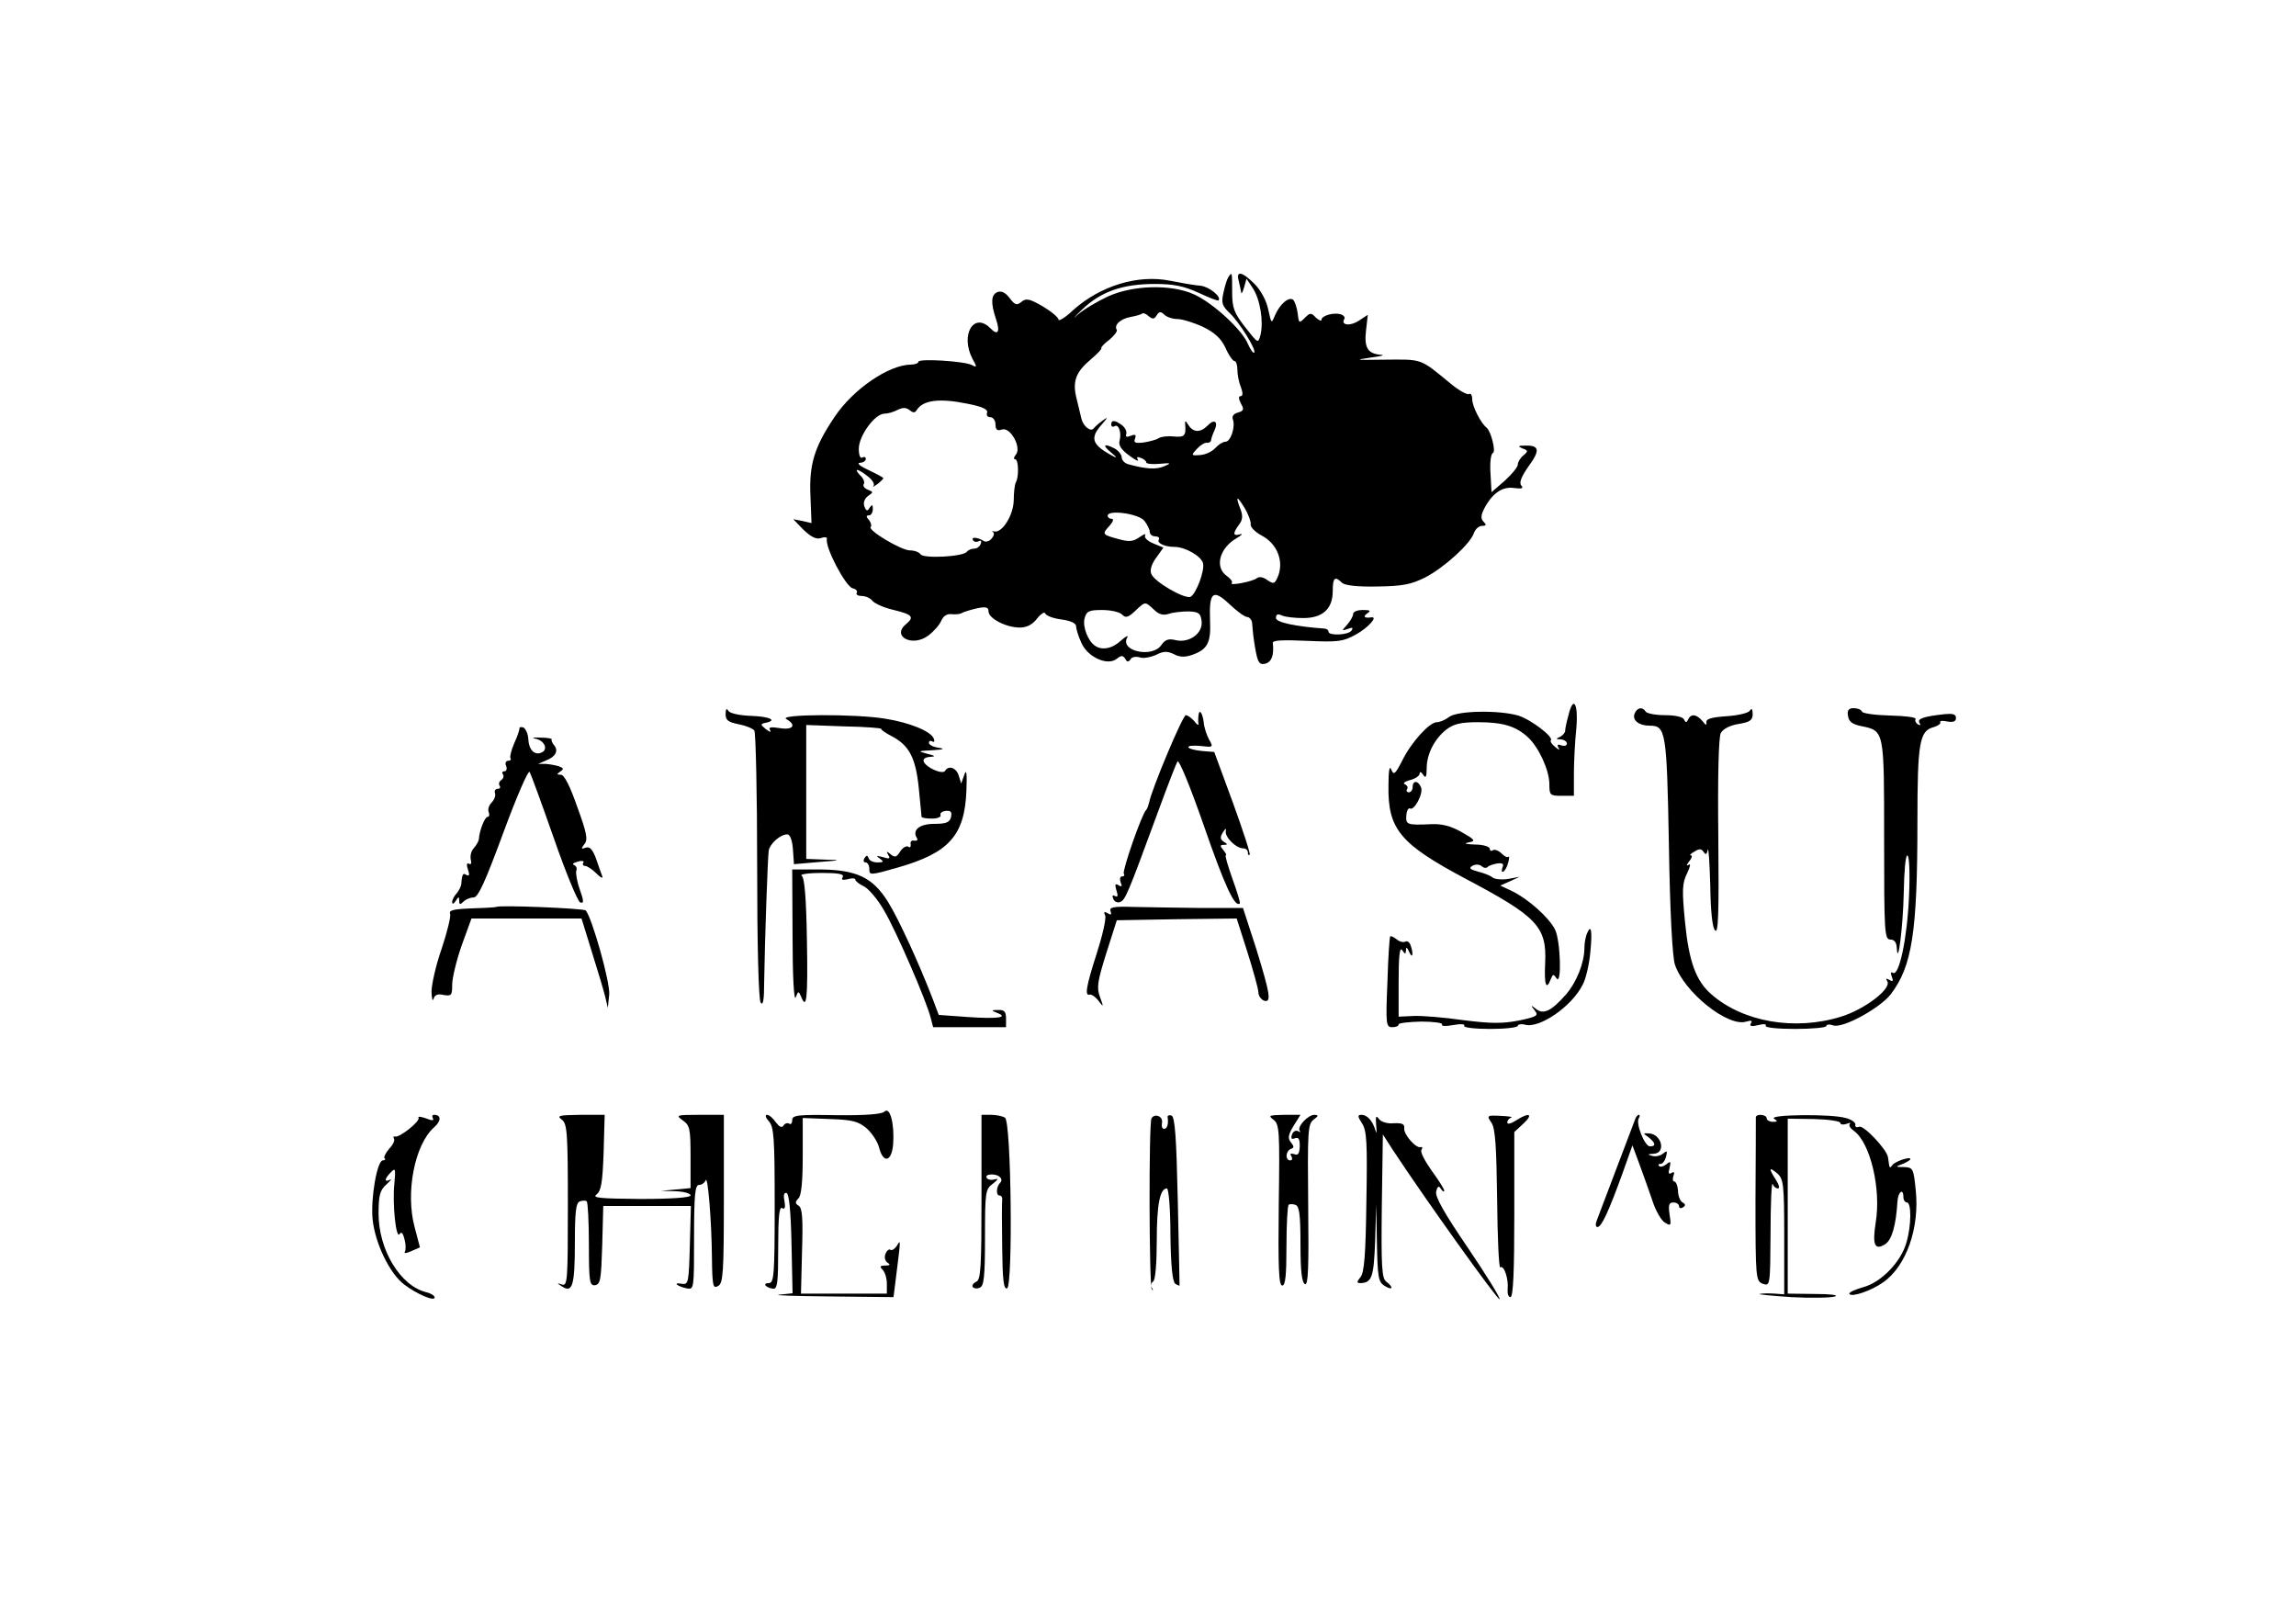 <?xml version="1.0" standalone="no"?>
<!DOCTYPE svg PUBLIC "-//W3C//DTD SVG 20010904//EN"
 "http://www.w3.org/TR/2001/REC-SVG-20010904/DTD/svg10.dtd">
<svg version="1.0" xmlns="http://www.w3.org/2000/svg"
 width="655pt" height="463pt" viewBox="0 0 655 463"
 preserveAspectRatio="xMidYMid meet">
<g transform="translate(0,463) scale(0.1,-0.1)"
fill="#000000" stroke="none">
<path d="M3504 3839 c-4 -6 -10 -26 -14 -45 -6 -27 -4 -36 17 -56 28 -26 78
-106 71 -114 -3 -2 -11 9 -18 25 -16 40 -100 117 -153 141 -65 30 -176 27
-247 -6 -30 -14 -69 -37 -86 -52 -16 -15 -11 -8 13 15 53 51 115 73 207 73 55
0 83 -6 125 -25 30 -14 55 -24 57 -22 10 10 -26 39 -51 42 -17 1 -55 8 -86 14
-92 19 -200 -14 -278 -84 -22 -21 -41 -32 -41 -27 0 6 -20 23 -45 38 -38 22
-48 24 -61 13 -13 -11 -19 -9 -34 11 -11 15 -23 21 -34 17 -19 -7 -20 -31 -5
-76 13 -38 6 -50 -16 -27 -47 47 -86 -19 -51 -87 14 -25 13 -26 -2 -18 -22 11
-152 19 -152 9 0 -4 -10 -8 -22 -8 -63 -1 -164 -70 -217 -149 -58 -86 -73
-136 -69 -225 l3 -78 -26 6 -26 5 29 -30 c21 -20 36 -28 49 -24 11 4 19 3 18
-2 -6 -24 53 -135 73 -141 10 -2 15 -8 12 -13 -3 -5 4 -9 14 -9 11 0 25 -6 31
-14 7 -8 34 -20 61 -26 53 -13 59 -20 35 -40 -43 -35 18 -67 63 -33 15 11 32
30 37 42 6 14 17 21 30 19 11 -1 25 0 30 4 6 3 25 9 43 13 25 5 32 3 32 -9 0
-20 50 -46 89 -46 20 0 36 8 49 25 11 14 22 21 24 15 2 -6 22 -14 46 -17 28
-4 42 -11 42 -20 0 -8 7 -30 16 -49 19 -40 75 -64 100 -43 13 10 17 10 24 0 5
-10 9 -10 15 -2 3 7 15 9 26 6 10 -4 31 0 47 7 21 11 32 11 51 2 16 -9 32 -9
52 -2 43 15 54 34 51 97 -3 83 8 92 55 48 21 -20 44 -37 51 -37 6 0 13 -8 14
-17 1 -10 2 -25 3 -33 1 -8 4 -31 8 -51 6 -30 11 -36 27 -32 18 5 25 25 21 59
-1 8 29 9 98 6 89 -4 103 -2 139 18 36 20 64 52 44 49 -19 -3 -25 2 -12 11 12
8 9 10 -12 10 -16 0 -28 -5 -28 -12 0 -6 -8 -20 -17 -30 -16 -18 -16 -18 2
-12 13 5 16 4 11 -4 -8 -14 -66 -16 -66 -4 0 5 -6 9 -12 9 -83 6 -138 18 -138
30 0 11 5 13 18 7 9 -4 36 -7 60 -7 55 0 84 26 84 77 0 38 6 44 26 24 8 -8 43
-12 101 -11 73 1 97 6 137 26 54 28 129 96 139 127 4 11 14 20 23 20 12 0 13
3 5 11 -9 9 -9 18 1 38 23 44 52 64 85 59 23 -3 28 -1 21 7 -7 8 0 25 20 54
34 46 32 61 -8 60 -22 0 -23 -2 -9 -8 17 -6 17 -8 3 -20 -9 -7 -16 -19 -16
-26 0 -7 -17 -28 -37 -46 l-38 -33 -3 54 c-2 30 1 56 7 58 9 3 -5 61 -18 72
-17 13 -41 62 -41 80 0 12 -4 19 -9 16 -5 -3 -29 10 -53 30 -89 73 -78 69
-193 68 -78 -1 -83 -1 -35 6 30 4 43 7 29 8 -37 3 -48 20 -42 70 l5 44 -26
-17 c-24 -16 -52 -13 -41 5 3 4 -1 10 -9 13 -19 7 -56 -3 -56 -15 0 -5 -7 -2
-16 6 -14 15 -17 14 -32 -1 -16 -16 -17 -15 -20 13 -2 16 -8 33 -12 38 -12 12
-39 -11 -53 -44 -10 -24 -10 -24 -19 17 -5 25 -21 55 -39 73 -36 36 -54 39
-45 8 3 -13 6 -27 7 -33 0 -5 4 1 8 15 l7 25 18 -27 c21 -32 31 -95 22 -133
-7 -26 -7 -25 -44 22 -32 41 -37 55 -37 101 0 56 0 58 -11 41z m-204 -108 c7
11 12 11 22 1 6 -6 23 -12 37 -12 13 0 46 -10 72 -22 35 -17 52 -33 65 -60 9
-21 21 -38 26 -38 4 0 8 -11 8 -24 0 -14 4 -36 10 -50 6 -17 6 -26 -1 -26 -6
0 -6 -7 1 -21 10 -17 8 -21 -9 -26 -12 -3 -17 -11 -14 -19 8 -21 -6 -64 -21
-64 -7 0 -20 -8 -29 -18 -9 -10 -28 -19 -43 -20 -26 -2 -27 -1 -9 18 9 10 22
18 28 17 6 -1 12 3 12 8 1 6 5 18 10 28 11 25 -1 33 -20 13 -21 -21 -41 -20
-55 2 -8 13 -10 13 -9 2 3 -33 -2 -38 -33 -35 -18 2 -37 -1 -43 -5 -5 -4 -24
-9 -41 -12 -25 -3 -31 -1 -26 11 4 11 1 13 -12 8 -12 -5 -16 -3 -13 5 2 7 -3
18 -12 25 -20 15 -31 16 -31 2 0 -5 4 -8 9 -5 12 8 21 -17 15 -41 -4 -13 5
-26 27 -42 17 -13 29 -19 25 -12 -5 7 -1 9 8 5 9 -3 16 -9 16 -13 0 -4 17 -6
38 -4 33 3 35 2 13 -7 -22 -10 -53 -8 -103 6 -10 3 -18 12 -18 19 0 8 -9 19
-19 25 -32 17 -38 11 -11 -11 16 -13 18 -17 5 -10 -60 32 -67 51 -32 90 18 21
19 23 2 11 -11 -8 -22 -18 -25 -22 -8 -11 -30 6 -35 28 -2 10 -9 36 -14 58
-12 48 -2 75 41 111 18 15 32 30 30 32 -2 2 8 13 23 24 14 12 23 24 21 28 -9
14 11 32 40 37 16 3 30 7 33 10 2 2 11 -1 18 -8 11 -9 16 -9 23 3z m-538 -253
c41 -8 57 -16 54 -25 -3 -7 1 -13 9 -13 8 0 15 -9 15 -21 0 -15 5 -19 19 -14
24 7 56 -52 39 -72 -6 -7 -7 -13 -2 -13 10 0 11 -51 2 -66 -3 -5 -6 -28 -6
-51 -1 -43 -33 -94 -56 -89 -6 2 -7 1 -3 -2 4 -2 3 -10 -4 -18 -6 -8 -16 -11
-23 -7 -17 11 -37 12 -30 2 3 -5 10 -6 16 -3 6 4 9 1 6 -7 -3 -8 -11 -14 -19
-14 -8 0 -17 -4 -21 -9 -10 -14 -124 -20 -132 -7 -4 6 -17 11 -30 11 -25 0
-122 58 -112 67 3 3 1 12 -5 20 -9 9 -8 13 0 13 6 0 11 8 11 18 0 13 -2 14 -9
4 -6 -11 -10 -10 -15 3 -4 11 0 22 10 30 16 11 16 12 0 18 -10 4 -15 11 -12
16 4 5 -1 17 -10 25 -21 22 -7 20 22 -3 13 -10 20 -22 16 -27 -4 -5 1 -2 11 5
9 7 17 15 17 17 0 2 -19 12 -42 23 -24 11 -35 20 -25 21 9 0 17 5 17 11 0 5
-4 7 -10 4 -6 -4 -10 7 -10 25 0 37 46 100 73 100 10 0 27 5 38 11 15 7 24 7
34 -1 10 -8 15 -8 20 0 18 29 65 35 147 18z m806 -343 c-2 -8 13 -23 32 -33
43 -23 62 -71 47 -113 -10 -25 -13 -26 -31 -14 -12 9 -24 11 -30 6 -12 -10
-81 -23 -72 -14 3 4 -3 12 -14 20 -36 25 -21 80 28 108 15 9 19 14 10 11 -21
-6 -22 2 -3 28 10 13 11 25 4 43 -15 39 -11 41 11 5 11 -18 19 -40 18 -47z
m-303 9 c8 -10 15 -25 15 -31 0 -7 7 -13 16 -13 8 0 13 -4 10 -9 -7 -10 17
-21 45 -21 30 0 77 -27 81 -47 5 -21 -19 -85 -35 -95 -15 -9 -106 43 -113 66
-4 11 2 29 15 46 l20 28 -29 12 c-17 7 -27 17 -23 23 3 6 -4 3 -16 -5 -18 -13
-30 -14 -59 -6 -48 13 -49 14 -27 38 10 11 13 20 7 20 -7 0 -12 4 -12 9 0 18
89 6 105 -15z m27 -253 c14 -14 27 -17 42 -12 11 4 37 7 56 7 30 -1 35 -5 38
-28 4 -35 -36 -63 -74 -54 -20 5 -30 2 -41 -14 -26 -38 -120 -17 -97 22 4 7
-4 3 -18 -9 -24 -23 -54 -29 -74 -15 -20 13 -36 54 -30 78 6 21 12 24 51 24
24 0 50 -6 56 -13 10 -10 17 -9 37 10 30 28 28 28 54 4z"/>
<path d="M4474 2588 c-5 -18 -9 -37 -9 -43 0 -5 -7 -13 -15 -17 -12 -5 -12 -7
3 -7 9 -1 17 -6 17 -12 0 -6 -7 -8 -16 -5 -10 4 -13 2 -8 -7 5 -8 2 -7 -9 2
-10 8 -15 16 -13 19 10 9 -57 60 -93 71 -56 16 -173 14 -197 -4 -10 -8 -26
-15 -35 -15 -21 0 -73 -57 -99 -110 -20 -39 -24 -42 -31 -25 -5 13 -8 -3 -8
-46 -2 -124 33 -166 219 -265 206 -109 233 -137 228 -242 -3 -61 3 -79 16 -45
6 15 8 15 16 3 16 -25 12 108 -4 139 -18 35 -77 87 -122 109 l-34 16 27 12 28
13 -32 -6 c-18 -3 -39 -1 -45 4 -7 6 -26 13 -42 17 -23 6 -26 10 -16 16 8 5
19 5 26 0 6 -6 14 -7 18 -3 3 4 16 8 27 10 16 2 20 -1 15 -12 -3 -9 -2 -14 3
-11 5 3 11 15 14 27 3 11 3 18 0 15 -3 -3 -12 2 -20 10 -8 8 -19 12 -24 9 -5
-4 -9 -1 -9 4 0 6 -19 12 -42 12 -26 1 -34 3 -19 6 22 4 20 7 -20 30 -31 17
-56 24 -89 22 -66 -3 -70 -1 -68 25 1 14 6 22 10 20 12 -8 39 42 32 60 -8 20
-24 21 -24 1 0 -8 -5 -15 -11 -15 -5 0 -8 4 -5 9 4 5 0 11 -6 14 -7 2 -1 8 15
12 15 4 27 12 27 19 0 6 5 4 10 -4 7 -11 10 -7 10 18 0 41 22 84 56 111 21 16
41 21 90 21 71 0 108 -11 143 -43 31 -29 61 -94 61 -134 0 -31 2 -33 35 -33
l35 0 0 63 c0 34 3 92 7 130 6 72 -9 95 -23 35z"/>
<path d="M2070 2593 c0 -18 8 -23 38 -29 20 -4 40 -12 44 -18 4 -6 8 -180 8
-386 0 -225 4 -381 10 -390 7 -10 10 8 10 60 2 122 10 353 13 374 4 20 33 46
53 46 8 0 14 -17 16 -42 l3 -43 70 6 c66 5 67 6 18 7 l-53 2 0 191 0 191 109
-4 c60 -1 107 -5 105 -7 -2 -2 11 -11 28 -20 51 -26 70 -61 79 -148 4 -43 8
-80 8 -83 1 -3 14 -5 30 -5 16 0 27 5 24 10 -2 6 5 11 16 12 14 1 17 -3 14
-18 -4 -15 -14 -19 -48 -19 -42 0 -64 -18 -49 -41 3 -5 0 -8 -8 -7 -7 2 -12
-3 -10 -10 1 -8 -2 -11 -7 -7 -6 3 -16 -3 -23 -14 -10 -16 -15 -18 -27 -8 -12
10 -13 9 -7 -2 7 -10 3 -12 -15 -6 -19 5 -21 4 -9 -4 12 -9 11 -11 -7 -11 -12
0 -23 5 -25 12 -3 9 -6 9 -12 0 -4 -7 -2 -12 3 -12 6 0 11 -8 11 -19 0 -18 3
-18 80 4 147 42 192 91 197 220 2 50 0 63 -6 45 l-9 -25 -7 23 c-7 22 -29 30
-39 13 -7 -11 -54 9 -61 27 -2 7 4 12 18 13 17 1 16 3 -8 9 -28 7 -27 8 15 10
32 2 37 4 18 7 -16 2 -28 9 -28 14 0 6 4 7 10 4 5 -3 7 0 4 8 -8 21 -69 46
-139 57 -83 14 -306 13 -282 -1 30 -17 20 -32 -18 -26 -26 4 -34 3 -28 -6 4
-7 -1 -5 -12 3 -16 13 -16 15 -2 18 36 7 14 18 -40 20 -32 1 -60 7 -65 14 -5
9 -8 6 -8 -9z"/>
<path d="M4663 2594 c-7 -18 12 -34 43 -34 46 0 49 -14 55 -339 3 -193 10
-319 17 -342 26 -79 152 -180 204 -163 14 4 18 3 13 -5 -5 -8 1 -10 21 -5 15
4 25 3 21 -2 -3 -5 34 -9 84 -9 49 0 89 4 89 8 0 5 9 6 20 2 27 -9 133 49 164
89 61 80 76 177 76 493 0 226 6 259 47 269 12 4 21 10 18 14 -2 4 7 5 20 2 17
-3 25 0 25 10 0 11 -9 13 -32 11 -62 -7 -79 -13 -72 -25 4 -7 3 -8 -5 -4 -6 4
-9 11 -6 15 2 5 -30 9 -73 10 -42 1 -78 6 -80 11 -2 6 -13 10 -24 10 -14 0
-19 -6 -16 -22 2 -16 12 -24 37 -29 67 -14 66 -9 66 -324 0 -265 1 -285 18
-285 11 0 17 -8 18 -22 3 -62 18 59 20 155 1 59 5 107 10 107 6 0 8 -50 5
-117 -5 -118 -28 -229 -46 -218 -6 4 -7 -1 -3 -11 5 -13 3 -15 -7 -9 -9 5 -11
4 -6 -4 13 -21 -64 -80 -132 -101 -132 -41 -280 -15 -370 64 -44 38 -64 94
-75 206 -9 92 -8 111 6 139 9 19 11 29 4 24 -7 -4 -6 0 2 10 7 9 10 17 5 17
-5 0 -1 5 10 11 14 9 20 8 26 -1 6 -9 9 -8 12 6 2 10 5 -34 7 -100 1 -76 6
-123 14 -130 9 -10 11 49 9 266 -2 177 1 285 7 297 7 12 26 22 51 26 32 5 40
11 40 28 0 15 -3 18 -8 10 -4 -7 -35 -14 -67 -16 -44 -3 -59 -8 -57 -18 1 -9
-2 -8 -11 4 -17 20 -33 22 -41 5 -5 -10 -7 -10 -12 0 -3 7 -25 12 -54 12 -27
0 -52 5 -55 10 -9 15 -25 12 -32 -6z"/>
<path d="M3419 2589 c-1 -8 -1 -18 0 -24 1 -5 -5 -2 -12 8 -8 9 -19 17 -24 17
-9 0 -98 -212 -105 -250 -2 -8 -5 -17 -8 -20 -12 -10 -69 -174 -64 -182 3 -4
1 -8 -5 -8 -6 0 -7 -7 -4 -17 5 -11 3 -14 -6 -8 -10 6 -11 2 -6 -15 5 -15 4
-20 -4 -16 -7 4 -9 1 -5 -8 3 -8 12 -12 19 -9 15 5 21 19 107 253 27 74 53
141 57 148 4 7 36 -70 76 -185 59 -170 88 -233 102 -220 2 2 -8 34 -21 70 -13
37 -22 67 -19 67 3 0 0 7 -7 15 -10 12 -10 15 1 15 12 0 12 2 0 9 -10 7 -11
13 -2 27 7 11 10 13 8 4 -4 -17 29 -50 50 -50 7 0 13 -5 13 -12 0 -6 2 -9 5
-6 3 2 -19 69 -48 149 l-53 144 -37 3 c-20 2 -37 7 -37 11 0 4 16 5 36 3 35
-4 36 -4 23 19 -7 13 -14 35 -15 48 -3 27 -13 41 -15 20z"/>
<path d="M1482 2552 c0 -4 -6 -23 -15 -42 -8 -19 -13 -38 -11 -42 3 -5 0 -8
-6 -8 -7 0 -10 -7 -6 -15 3 -8 1 -15 -5 -15 -6 0 -8 -4 -4 -9 3 -5 1 -12 -5
-16 -6 -4 -8 -11 -5 -16 4 -5 1 -9 -5 -9 -7 0 -10 -6 -8 -12 3 -7 -2 -19 -9
-27 -8 -7 -12 -20 -9 -27 3 -8 2 -14 -3 -14 -8 0 -24 -41 -25 -65 -1 -5 -7
-16 -14 -24 -8 -8 -11 -22 -9 -33 3 -10 1 -15 -5 -12 -6 4 -8 -2 -3 -16 5 -15
4 -20 -4 -16 -10 7 -13 3 -15 -26 -1 -7 -7 -19 -13 -26 -7 -7 -13 -19 -13 -25
0 -7 4 -6 10 3 8 13 10 13 10 1 0 -12 3 -12 12 -3 7 7 20 12 29 12 13 0 33 44
85 185 38 103 71 179 75 173 4 -7 35 -92 69 -189 34 -98 68 -180 75 -183 11
-4 11 3 -1 37 -8 22 -12 47 -10 53 3 7 0 14 -7 17 -6 2 -1 6 11 9 12 4 20 2
16 -3 -3 -5 0 -9 5 -9 6 0 21 -10 33 -22 12 -12 19 -15 16 -7 -3 8 -11 30 -18
51 -10 26 -18 34 -29 30 -13 -5 -14 -3 -4 10 11 12 7 32 -20 106 -21 60 -37
92 -47 92 -12 0 -12 2 -2 9 11 7 10 10 -3 15 -9 3 -26 6 -38 7 l-22 0 21 9
c29 11 38 28 25 44 -6 7 -9 15 -7 17 2 2 -12 5 -32 5 -21 1 -27 0 -15 -3 27
-5 38 -32 17 -40 -20 -8 -36 9 -37 41 -1 14 -8 28 -14 31 -7 2 -12 1 -11 -3z"/>
<path d="M2261 1958 c0 -111 4 -185 9 -173 7 18 8 19 15 3 16 -41 20 -9 17
159 -2 125 -7 180 -15 185 -7 4 19 8 56 8 49 0 66 -3 61 -12 -5 -8 0 -9 14 -6
12 4 22 3 22 -1 0 -4 11 -13 24 -19 13 -6 40 -37 58 -69 35 -59 121 -258 133
-306 l7 -27 104 0 104 0 0 25 c0 19 -5 25 -22 24 -21 0 -21 -1 -4 -8 35 -13 3
-18 -83 -12 l-83 6 -15 40 c-40 105 -100 235 -130 283 -44 70 -90 91 -195 92
l-78 0 1 -192z"/>
<path d="M1416 2043 c-1 -1 -32 -3 -69 -4 -51 -2 -67 -5 -63 -15 3 -7 -8 -52
-24 -100 -17 -48 -29 -104 -29 -123 1 -20 3 -29 6 -20 3 11 12 15 28 11 23 -4
25 -1 25 29 0 19 12 69 27 112 l28 77 157 0 157 0 30 -97 c17 -54 34 -111 38
-128 l7 -30 4 38 c3 35 -49 219 -67 240 -6 6 -249 16 -255 10z"/>
<path d="M3168 2031 c4 -10 1 -12 -8 -6 -10 6 -12 4 -7 -7 3 -9 -8 -57 -24
-107 -31 -96 -35 -123 -20 -118 5 1 17 -7 25 -18 14 -19 15 -18 4 11 -10 27
-7 45 18 125 l30 94 171 3 171 2 31 -97 c17 -54 31 -105 31 -114 0 -9 7 -19
15 -23 23 -8 19 17 -21 147 l-38 117 -120 0 c-67 1 -153 2 -192 3 -58 2 -70
-1 -66 -12z"/>
<path d="M4526 1964 c-3 -9 -6 -25 -6 -37 0 -43 -22 -98 -52 -133 -42 -48 -65
-59 -86 -42 -15 12 -16 11 -4 -4 12 -15 7 -18 -45 -29 -47 -9 -78 -9 -158 1
-55 8 -119 13 -142 12 l-43 -2 0 102 c0 70 3 98 10 88 9 -13 10 -13 11 0 0 10
3 8 9 -5 10 -23 13 -5 4 19 -3 9 -10 13 -15 10 -6 -3 -17 0 -25 7 -8 6 -16 10
-18 8 -2 -2 -6 -61 -8 -131 -5 -120 -4 -128 14 -128 10 0 18 3 18 8 0 4 29 7
64 8 36 0 63 -4 60 -8 -4 -5 10 -6 31 -2 22 4 36 3 32 -2 -3 -5 30 -9 74 -9
43 0 79 4 79 9 0 4 10 6 21 3 41 -11 133 52 164 114 9 16 19 59 22 94 6 63 2
82 -11 49z"/>
<path d="M2523 1459 c-7 -7 -53 -11 -137 -10 -110 2 -126 0 -126 -14 0 -9 -4
-14 -9 -10 -5 3 -13 0 -16 -6 -5 -7 -12 -3 -22 10 -8 12 -19 21 -25 21 -6 0
-4 -8 5 -18 15 -16 17 -48 17 -240 0 -201 -2 -222 -17 -222 -19 0 -9 -13 12
-16 13 -2 15 18 15 117 0 88 3 118 11 113 8 -5 10 1 7 20 -4 17 -1 25 6 23 7
-2 12 -52 14 -145 l3 -141 -38 -4 c-21 -2 44 -4 144 -5 l182 -2 6 48 c15 120
15 118 4 99 -6 -9 -14 -15 -19 -12 -4 3 -11 -3 -14 -12 -4 -9 -1 -20 6 -25 9
-5 7 -8 -7 -8 -15 0 -16 -3 -7 -12 7 -7 12 -25 12 -40 l0 -28 -122 0 -123 0 3
121 c3 93 1 124 -10 130 -10 6 -10 11 0 21 8 8 12 47 12 120 l0 109 78 -3 c65
-2 81 -7 105 -27 15 -14 31 -38 35 -55 12 -46 36 -40 40 11 4 57 -9 108 -25
92z"/>
<path d="M1194 1442 c6 -10 -55 -58 -67 -54 -5 1 -6 -1 -3 -6 3 -5 -3 -18 -14
-29 -10 -12 -16 -24 -13 -27 4 -3 1 -6 -5 -6 -16 0 -35 -108 -29 -168 7 -69
49 -155 90 -186 37 -28 87 -49 87 -37 0 5 -11 12 -24 15 -74 18 -136 121 -136
224 0 54 4 67 23 84 12 11 16 17 10 13 -18 -9 -16 3 2 21 13 14 14 10 10 -33
-6 -58 5 -160 15 -143 5 8 10 2 14 -15 4 -14 4 -30 1 -36 -4 -5 5 -4 18 2 l25
11 -15 57 c-27 99 0 236 55 285 21 18 21 36 1 36 -6 0 -7 -4 -4 -10 4 -7 -3
-7 -20 0 -14 5 -24 6 -21 2z"/>
<path d="M1603 1436 c15 -12 17 -36 17 -244 0 -216 -1 -231 -17 -226 -15 5
-15 4 1 -6 29 -19 36 3 36 126 0 87 3 113 14 117 8 3 17 3 20 0 3 -4 6 -59 6
-124 0 -106 2 -117 18 -115 15 3 17 17 20 114 l3 112 125 0 125 0 -3 -112 c-3
-107 -4 -113 -23 -110 -27 5 -14 -7 14 -13 21 -4 21 -2 21 146 0 122 3 149 14
149 8 0 16 6 19 13 6 17 17 -112 18 -220 1 -82 3 -90 18 -81 14 8 16 39 16
249 l0 239 -70 0 c-66 0 -68 -1 -47 -16 20 -14 22 -24 22 -104 l0 -89 -42 -4
-43 -4 43 -1 c23 -1 42 -6 42 -12 0 -6 -54 -10 -142 -10 -117 1 -140 3 -126
13 13 10 17 35 20 120 l3 107 -70 0 c-60 -1 -68 -2 -52 -14z"/>
<path d="M2800 1215 c0 -200 -2 -236 -15 -241 -8 -4 -13 -10 -10 -15 3 -4 12
-6 20 -2 12 4 15 31 15 143 0 131 1 138 23 154 15 12 16 15 5 12 -10 -3 -20
-1 -23 4 -4 6 3 10 14 10 21 0 35 -13 24 -24 -11 -11 -12 -36 -2 -36 6 0 9 -6
8 -12 -1 -7 -1 -68 0 -135 1 -93 4 -121 14 -118 17 7 12 476 -6 487 -7 4 -24
8 -39 8 l-28 0 0 -235z"/>
<path d="M3285 1440 c-8 -12 -7 -481 1 -488 4 -4 4 -2 0 5 -3 6 -2 14 4 18 6
4 10 52 10 116 0 103 9 149 29 149 5 0 10 -59 10 -132 1 -89 6 -135 14 -140 6
-4 12 -6 12 -5 0 1 -2 110 -5 241 -4 182 -8 240 -18 244 -7 2 -12 0 -11 -5 3
-18 -1 -33 -10 -33 -6 0 -8 8 -6 18 3 18 -21 27 -30 12z"/>
<path d="M3633 1436 c17 -13 18 -31 15 -243 -2 -179 0 -230 10 -230 9 0 12 29
12 112 0 61 3 114 6 118 3 3 12 3 20 0 11 -4 14 -30 14 -113 0 -77 4 -109 13
-113 9 -3 11 45 9 225 -2 211 -1 231 15 244 15 11 15 13 3 14 -19 0 -51 -35
-42 -46 4 -4 2 -4 -4 -1 -7 4 -15 0 -18 -9 -4 -11 -2 -15 8 -11 11 4 14 -2 14
-23 -1 -21 -5 -27 -16 -22 -10 3 -13 1 -8 -6 4 -7 2 -12 -3 -12 -15 0 -14 27
2 33 9 3 9 7 0 18 -10 12 -8 22 7 47 l20 32 -48 0 c-42 -1 -45 -2 -29 -14z"/>
<path d="M3886 1425 c13 -21 15 -53 12 -223 -2 -150 -6 -203 -17 -215 -11 -14
-11 -17 0 -17 33 1 38 17 42 120 l3 105 2 -110 c2 -98 4 -112 22 -123 23 -14
27 -5 5 12 -13 9 -15 42 -13 215 l3 205 29 -45 c92 -140 299 -429 304 -425 3
3 -38 69 -90 146 -69 101 -94 146 -91 161 4 16 8 18 14 7 5 -7 9 -9 9 -4 0 4
-16 30 -36 57 -19 27 -33 53 -29 59 4 6 3 9 -2 8 -13 -5 -50 37 -47 54 1 12
-6 15 -30 14 -18 -2 -36 4 -42 12 -9 12 -10 8 -8 -19 2 -19 1 -25 -2 -14 -8
28 -24 45 -40 45 -12 0 -11 -5 2 -25z"/>
<path d="M4255 1427 c11 -17 14 -67 16 -219 1 -109 5 -196 9 -193 11 7 24 -34
21 -62 -1 -13 2 -23 8 -23 8 0 11 75 11 235 l0 236 26 24 c30 28 16 33 -21 9
-14 -9 -25 -12 -25 -6 0 6 5 12 11 14 6 2 -7 4 -30 5 -40 2 -40 1 -26 -20z"/>
<path d="M4665 1438 c-5 -14 -99 -260 -110 -290 -4 -10 -3 -18 2 -18 12 0 32
44 72 154 l28 79 20 -54 c11 -30 28 -77 37 -104 9 -28 25 -56 35 -62 18 -11
19 -10 14 22 -4 28 -2 35 11 35 9 0 16 -5 16 -11 0 -5 5 -7 11 -3 8 5 8 9 -1
14 -7 4 -13 19 -13 34 -1 14 -6 26 -11 26 -4 0 -5 7 -2 16 4 10 2 13 -6 8 -8
-5 -9 0 -5 15 4 18 3 20 -9 10 -8 -6 -17 -9 -21 -5 -3 3 -2 6 4 6 6 0 13 9 16
21 4 16 3 18 -8 9 -8 -7 -22 -10 -32 -7 -14 4 -13 5 5 6 35 2 23 55 -13 58
-19 1 -19 1 -2 -11 20 -16 22 -26 4 -26 -15 0 -41 65 -32 80 3 5 4 10 0 10 -3
0 -8 -6 -10 -12z"/>
<path d="M5009 1443 c0 -5 0 -111 -1 -237 0 -224 1 -230 21 -238 21 -7 21 -5
22 145 0 84 3 146 6 140 2 -7 9 -13 15 -13 6 0 3 11 -6 25 -21 33 -20 38 4 18
18 -16 20 -30 20 -181 l0 -164 -27 2 c-16 1 -35 1 -43 -1 -8 -1 32 -5 90 -9
58 -3 114 -2 125 2 11 4 -14 7 -57 7 l-78 1 0 250 0 249 75 -1 c41 -1 75 -6
75 -11 0 -5 8 -6 17 -3 10 4 14 4 10 0 -4 -4 2 -13 12 -20 46 -33 78 -164 62
-261 -10 -64 -3 -81 27 -62 19 12 31 54 35 122 2 28 17 39 17 12 0 -8 5 -15
10 -15 13 0 13 -65 -1 -113 -15 -56 -73 -116 -125 -129 -24 -7 -41 -15 -38
-19 6 -10 62 9 96 33 66 46 105 155 93 265 -6 60 -8 63 -33 64 -26 0 -26 1 -4
9 12 5 22 11 22 14 0 8 -45 -7 -52 -18 -5 -8 -8 -7 -9 2 -1 6 -2 16 -3 21 -3
22 -69 92 -82 87 -8 -3 -13 0 -11 6 1 6 -11 15 -28 19 -39 12 -222 10 -204 -2
11 -7 10 -9 -3 -9 -10 0 -18 5 -18 10 0 11 -30 14 -31 3z"/>
</g>
</svg>
